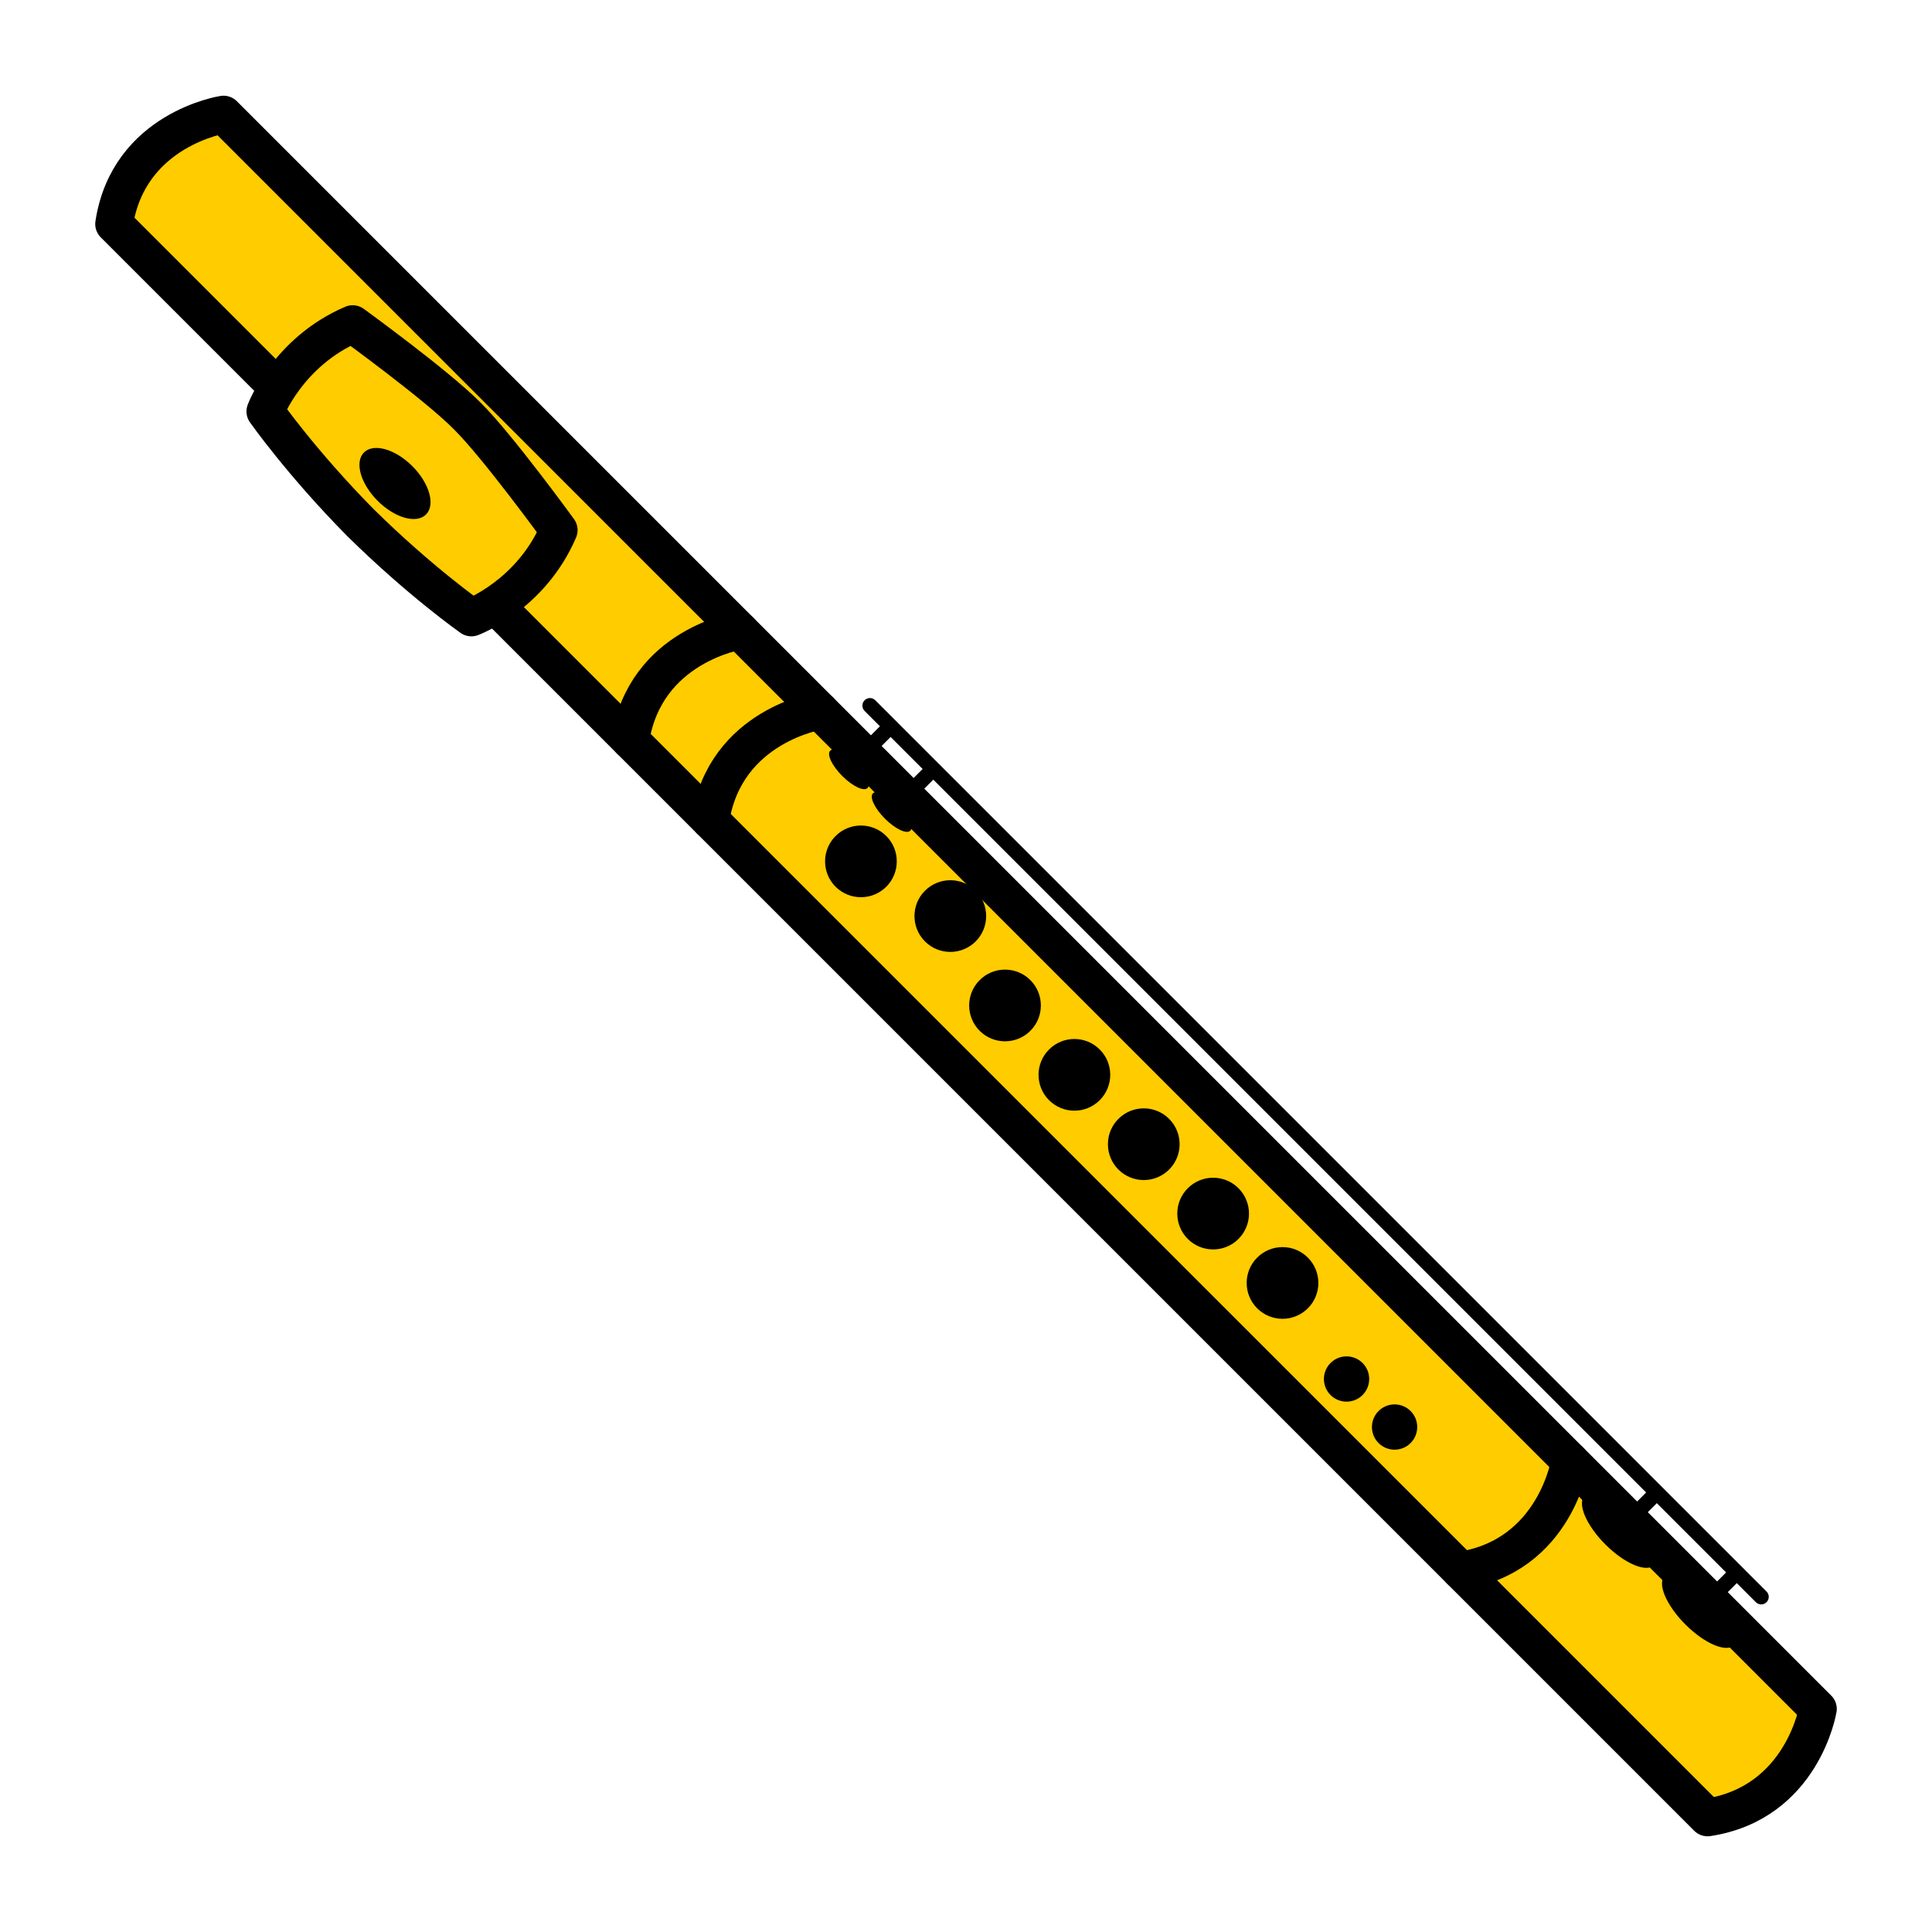 <?xml version="1.0" encoding="UTF-8" standalone="no"?>
<!-- Created with Inkscape (http://www.inkscape.org/) -->

<svg
   xmlns:osb="http://www.openswatchbook.org/uri/2009/osb"
   xmlns:dc="http://purl.org/dc/elements/1.1/"
   xmlns:cc="http://creativecommons.org/ns#"
   xmlns:rdf="http://www.w3.org/1999/02/22-rdf-syntax-ns#"
   xmlns:svg="http://www.w3.org/2000/svg"
   xmlns="http://www.w3.org/2000/svg"
   xmlns:sodipodi="http://sodipodi.sourceforge.net/DTD/sodipodi-0.dtd"
   xmlns:inkscape="http://www.inkscape.org/namespaces/inkscape"
   width="512"
   height="512"
   viewBox="0 0 512 512"
   version="1.1"
   id="svg8"
   inkscape:version="0.92.3 (2405546, 2018-03-11)"
   sodipodi:docname="flute.svg">
  <defs
     id="defs2">
    <inkscape:path-effect
       effect="mirror_symmetry"
       start_point="129.9,271.82"
       end_point="101.616,300.103"
       center_point="115.758,285.962"
       id="path-effect893"
       is_visible="true"
       mode="free"
       discard_orig_path="false"
       fuse_paths="false"
       oposite_fuse="false" />
    <linearGradient
       id="linearGradient871"
       osb:paint="solid">
      <stop
         style="stop-color:#000000;stop-opacity:1;"
         offset="0"
         id="stop869" />
    </linearGradient>
  </defs>
  <sodipodi:namedview
     id="base"
     pagecolor="#ffffff"
     bordercolor="#666666"
     borderopacity="1.0"
     inkscape:pageopacity="0.0"
     inkscape:pageshadow="2"
     inkscape:zoom="1"
     inkscape:cx="14.50547"
     inkscape:cy="343.22121"
     inkscape:document-units="mm"
     inkscape:current-layer="layer1"
     showgrid="false"
     units="px"
     fit-margin-top="0"
     fit-margin-left="0"
     fit-margin-right="0"
     fit-margin-bottom="0"
     showguides="true"
     inkscape:guide-bbox="true"
     inkscape:window-width="1920"
     inkscape:window-height="1009"
     inkscape:window-x="0"
     inkscape:window-y="0"
     inkscape:window-maximized="1"
     inkscape:snap-global="true"
     inkscape:object-paths="true"
     inkscape:snap-grids="false"
     inkscape:snap-bbox="false"
     inkscape:snap-nodes="true"
     inkscape:snap-intersection-paths="true"
     inkscape:object-nodes="false"
     inkscape:snap-others="true"
     inkscape:snap-smooth-nodes="true">
    <sodipodi:guide
       position="0,256"
       orientation="0,1"
       id="guide849"
       inkscape:locked="false"
       inkscape:label=""
       inkscape:color="rgb(0,0,255)" />
  </sodipodi:namedview>
  <g
     inkscape:label="Layer 1"
     inkscape:groupmode="layer"
     id="layer1"
     transform="translate(0,-161.533)">
    <g
       id="g856"
       transform="translate(-6.127,-0.107)">
      <path
         sodipodi:nodetypes="cccc"
         inkscape:connector-curvature="0"
         d="m 458.648,643.279 c 25.185,-3.824 29.243,-28.753 29.243,-28.753 L 65.364,192.003 c 0,0 -25.176,3.815 -29,29 z"
         style="fill:#ffcc00;stroke:#000000;stroke-width:10;stroke-linecap:round;stroke-linejoin:round;stroke-miterlimit:4;stroke-dasharray:none;stroke-opacity:1"
         id="path874" />
      <path
         inkscape:original-d="M 101.61339,300.1004 C 86.087933,284.39023 76.445818,270.6728 76.445818,270.6728 c 0,0 5.842213,-15.73625 23.142381,-23.14237 0,0 22.429551,16.28711 30.310501,24.29073"
         inkscape:path-effect="#path-effect893"
         sodipodi:nodetypes="cccc"
         inkscape:connector-curvature="0"
         id="path883"
         d="M 101.613,300.1 C 86.088,284.39 76.446,270.673 76.446,270.673 c 0,0 5.842,-15.736 23.142,-23.142 0,0 22.43,16.287 30.311,24.291 m -28.279,28.285 c 15.71,15.525 29.428,25.168 29.428,25.168 0,0 15.736,-5.842 23.142,-23.142 0,0 -16.287,-22.43 -24.291,-30.31"
         style="fill:#ffcc00;stroke:#000000;stroke-width:10;stroke-linecap:round;stroke-linejoin:round;stroke-miterlimit:4;stroke-dasharray:none;stroke-opacity:1" />
      <ellipse
         transform="rotate(45)"
         ry="6.5"
         rx="11.625"
         cy="126.547"
         cx="283.248"
         id="path822"
         style="fill:#000000;fill-opacity:1;fill-rule:nonzero;stroke:none;stroke-width:10;stroke-linecap:round;stroke-linejoin:round;stroke-miterlimit:4;stroke-dasharray:none;stroke-opacity:1" />
      <path
         inkscape:connector-curvature="0"
         id="path862"
         d="m 223.383,350.014 c 0,0 -25.176,3.815 -29,29"
         style="fill:none;stroke:#000000;stroke-width:10;stroke-linecap:round;stroke-linejoin:round;stroke-miterlimit:4;stroke-dasharray:none;stroke-opacity:1" />
      <path
         style="fill:none;stroke:#000000;stroke-width:10;stroke-linecap:round;stroke-linejoin:round;stroke-miterlimit:4;stroke-dasharray:none;stroke-opacity:1"
         d="m 202.17,328.801 c 0,0 -25.176,3.815 -29,29"
         id="path864"
         inkscape:connector-curvature="0" />
      <path
         style="fill:none;stroke:#000000;stroke-width:10;stroke-linecap:round;stroke-linejoin:round;stroke-miterlimit:4;stroke-dasharray:none;stroke-opacity:1"
         d="m 422.217,548.848 c 0,0 -3.815,25.176 -29,29"
         id="path866"
         inkscape:connector-curvature="0" />
      <circle
         transform="rotate(45)"
         r="9.5"
         cy="110.047"
         cx="441.373"
         id="path881"
         style="fill:#000000;fill-opacity:1;fill-rule:nonzero;stroke:none;stroke-width:10;stroke-linecap:round;stroke-linejoin:round;stroke-miterlimit:4;stroke-dasharray:none;stroke-opacity:1" />
      <circle
         transform="rotate(45)"
         r="9.5"
         cy="103.547"
         cx="468.373"
         id="path881-7"
         style="fill:#000000;fill-opacity:1;fill-rule:nonzero;stroke:none;stroke-width:10;stroke-linecap:round;stroke-linejoin:round;stroke-miterlimit:4;stroke-dasharray:none;stroke-opacity:1" />
      <circle
         transform="rotate(45)"
         style="fill:#000000;fill-opacity:1;fill-rule:nonzero;stroke:none;stroke-width:10;stroke-linecap:round;stroke-linejoin:round;stroke-miterlimit:4;stroke-dasharray:none;stroke-opacity:1"
         id="circle913"
         cx="495.374"
         cy="110.047"
         r="9.5" />
      <circle
         transform="rotate(45)"
         r="9.5"
         cy="110.047"
         cx="521.374"
         id="circle915"
         style="fill:#000000;fill-opacity:1;fill-rule:nonzero;stroke:none;stroke-width:10;stroke-linecap:round;stroke-linejoin:round;stroke-miterlimit:4;stroke-dasharray:none;stroke-opacity:1" />
      <circle
         transform="rotate(45)"
         style="fill:#000000;fill-opacity:1;fill-rule:nonzero;stroke:none;stroke-width:10;stroke-linecap:round;stroke-linejoin:round;stroke-miterlimit:4;stroke-dasharray:none;stroke-opacity:1"
         id="circle917"
         cx="547.374"
         cy="110.047"
         r="9.5" />
      <circle
         transform="rotate(45)"
         r="9.5"
         cy="110.047"
         cx="573.374"
         id="circle919"
         style="fill:#000000;fill-opacity:1;fill-rule:nonzero;stroke:none;stroke-width:10;stroke-linecap:round;stroke-linejoin:round;stroke-miterlimit:4;stroke-dasharray:none;stroke-opacity:1" />
      <circle
         transform="rotate(45)"
         style="fill:#000000;fill-opacity:1;fill-rule:nonzero;stroke:none;stroke-width:10;stroke-linecap:round;stroke-linejoin:round;stroke-miterlimit:4;stroke-dasharray:none;stroke-opacity:1"
         id="circle921"
         cx="599.374"
         cy="110.047"
         r="9.5" />
      <circle
         transform="rotate(45)"
         style="fill:#000000;fill-opacity:1;fill-rule:nonzero;stroke:none;stroke-width:10;stroke-linecap:round;stroke-linejoin:round;stroke-miterlimit:4;stroke-dasharray:none;stroke-opacity:1"
         id="circle923"
         cx="629.374"
         cy="116.047"
         r="6" />
      <circle
         transform="rotate(45)"
         r="6"
         cy="116.047"
         cx="647.374"
         id="circle925"
         style="fill:#000000;fill-opacity:1;fill-rule:nonzero;stroke:none;stroke-width:10;stroke-linecap:round;stroke-linejoin:round;stroke-miterlimit:4;stroke-dasharray:none;stroke-opacity:1" />
      <ellipse
         transform="rotate(45)"
         ry="5.25"
         rx="13"
         cy="93.297"
         cx="708.874"
         id="path931"
         style="fill:#000000;fill-opacity:1;fill-rule:nonzero;stroke:none;stroke-width:10;stroke-linecap:round;stroke-linejoin:round;stroke-miterlimit:4;stroke-dasharray:none;stroke-opacity:1" />
      <ellipse
         transform="rotate(45)"
         style="fill:#000000;fill-opacity:1;fill-rule:nonzero;stroke:none;stroke-width:10;stroke-linecap:round;stroke-linejoin:round;stroke-miterlimit:4;stroke-dasharray:none;stroke-opacity:1"
         id="ellipse933"
         cx="738.874"
         cy="93.297"
         rx="13"
         ry="5.25" />
      <ellipse
         transform="rotate(45)"
         ry="2.5"
         rx="7"
         cy="95.047"
         cx="421.873"
         id="path935"
         style="fill:#000000;fill-opacity:1;fill-rule:nonzero;stroke:none;stroke-width:10;stroke-linecap:round;stroke-linejoin:round;stroke-miterlimit:4;stroke-dasharray:none;stroke-opacity:1" />
      <ellipse
         transform="rotate(45)"
         style="fill:#000000;fill-opacity:1;fill-rule:nonzero;stroke:none;stroke-width:10;stroke-linecap:round;stroke-linejoin:round;stroke-miterlimit:4;stroke-dasharray:none;stroke-opacity:1"
         id="ellipse937"
         cx="437.873"
         cy="95.047"
         rx="7"
         ry="2.5" />
      <path
         inkscape:connector-curvature="0"
         d="m 459.056,585.691 5.923,-5.923 m -21.319,-21.061 -6.404,6.404 M 252.052,366.841 l -5.924,5.924 m -5.39,-17.238 -5.924,5.924 m 1.858,-12.818 236.19,236.19"
         style="fill:none;stroke:#000000;stroke-width:4;stroke-linecap:round;stroke-linejoin:round;stroke-miterlimit:4;stroke-dasharray:none;stroke-opacity:1"
         id="path945" />
    </g>
  </g>
</svg>
